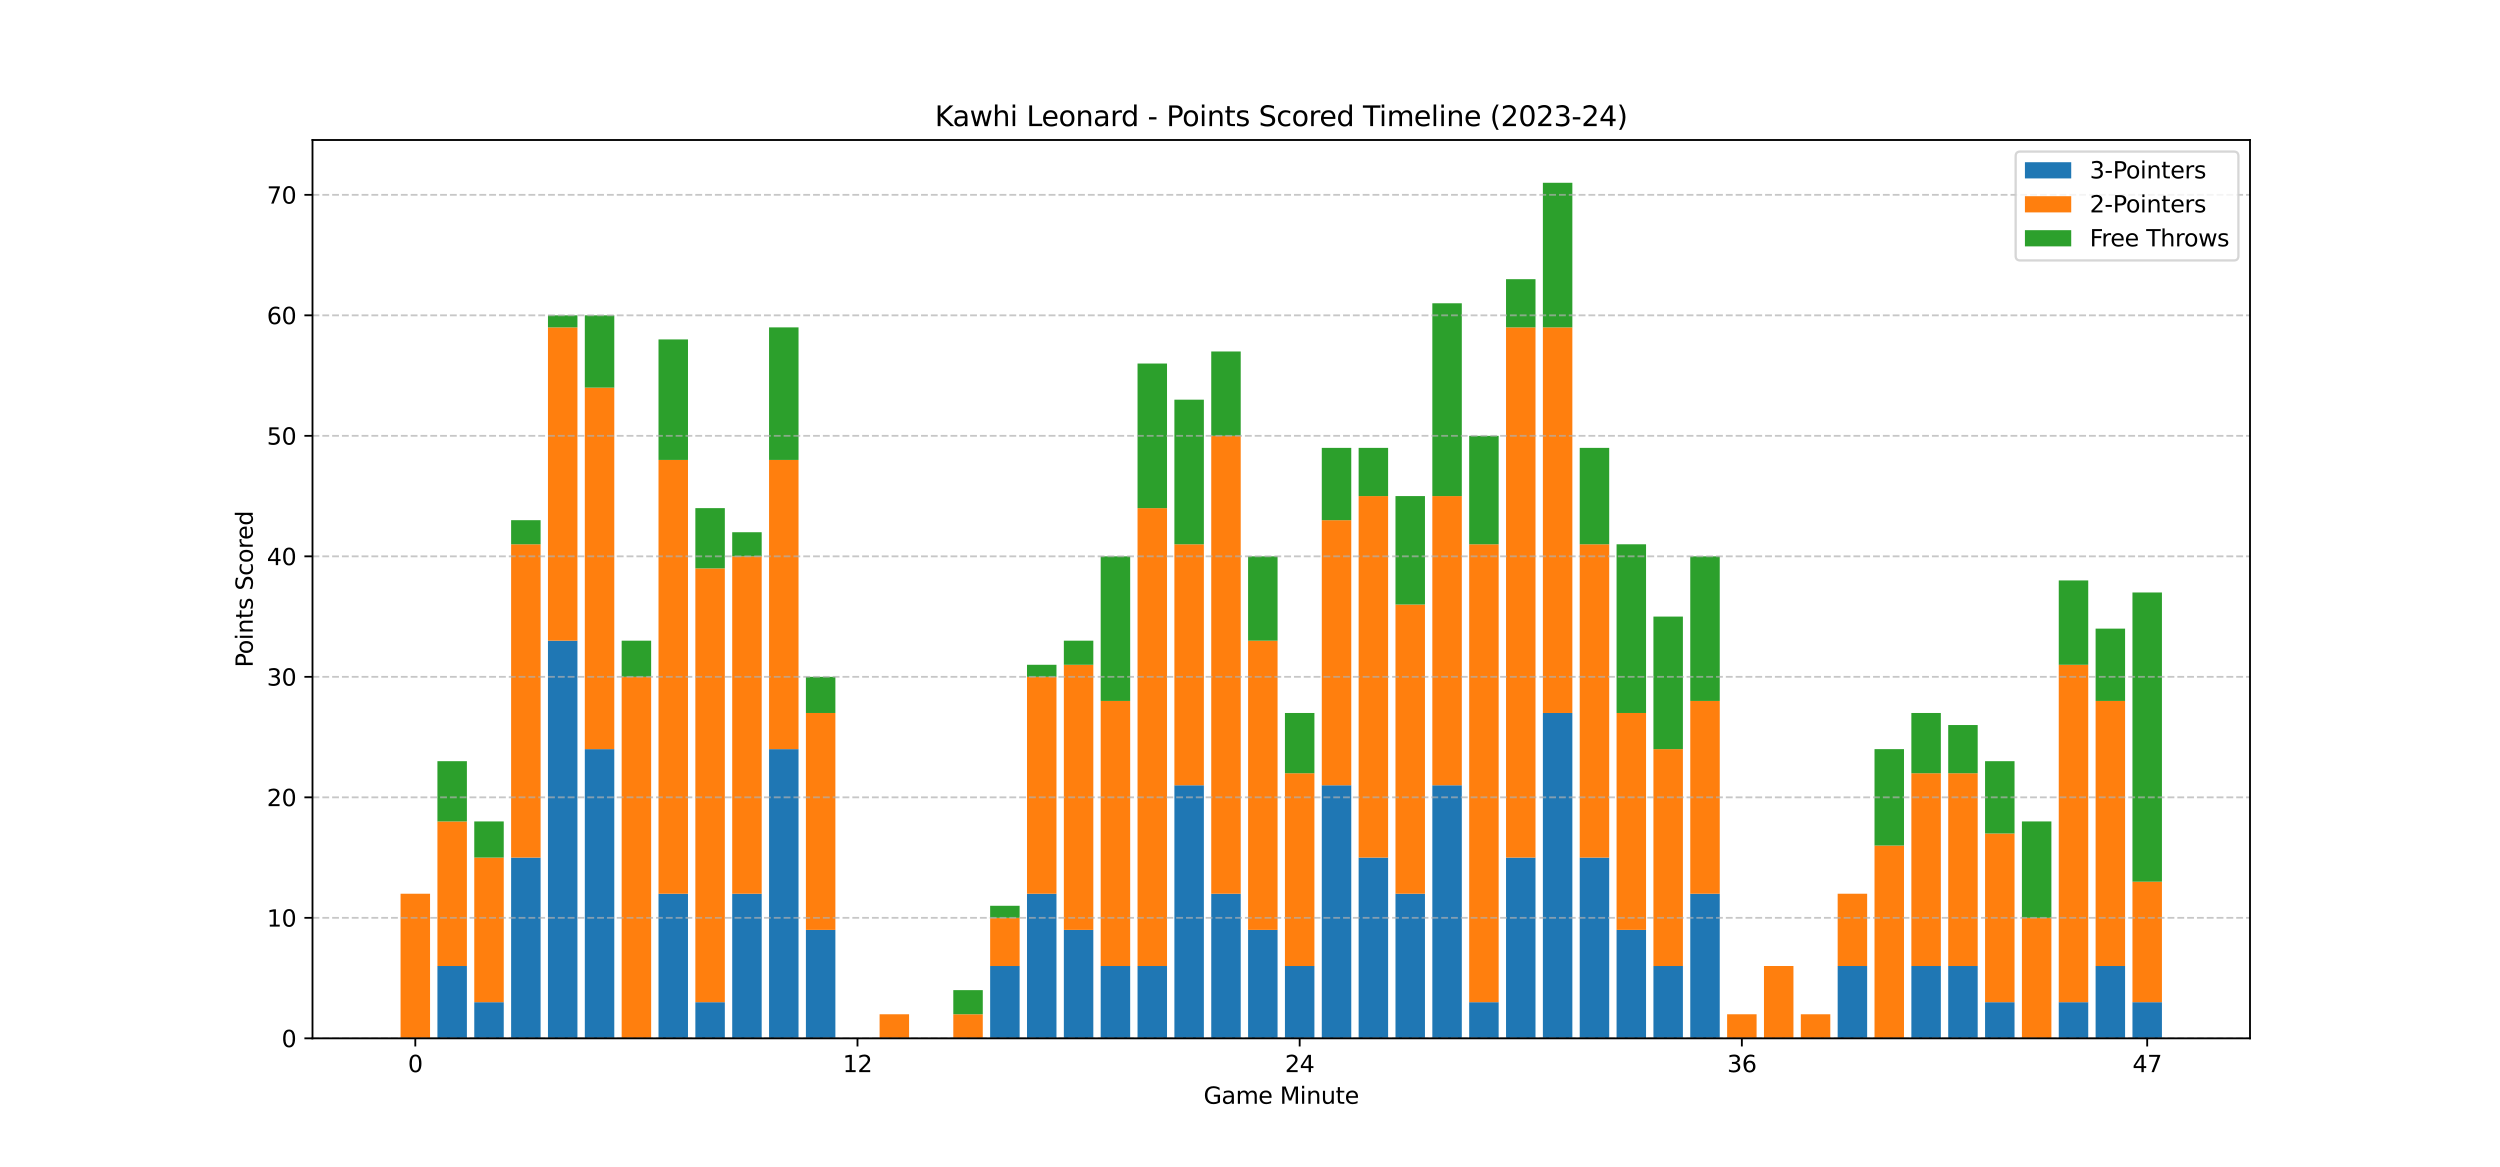 <?xml version="1.0" encoding="utf-8" standalone="no"?>
<!DOCTYPE svg PUBLIC "-//W3C//DTD SVG 1.1//EN"
  "http://www.w3.org/Graphics/SVG/1.1/DTD/svg11.dtd">
<svg xmlns:xlink="http://www.w3.org/1999/xlink" width="1080pt" height="504pt" viewBox="0 0 1080 504" xmlns="http://www.w3.org/2000/svg" version="1.1">
 <defs>
  <style type="text/css">*{stroke-linejoin: round; stroke-linecap: butt}</style>
 </defs>
 <g id="figure_1">
  <g id="patch_1">
   <path d="M 0 504 
L 1080 504 
L 1080 0 
L 0 0 
z
" style="fill: #ffffff"/>
  </g>
  <g id="axes_1">
   <g id="patch_2">
    <path d="M 135 448.56 
L 972 448.56 
L 972 60.48 
L 135 60.48 
z
" style="fill: #ffffff"/>
   </g>
   <g id="patch_3">
    <path d="M 173.045 448.56 
L 185.78 448.56 
L 185.78 448.56 
L 173.045 448.56 
z
" clip-path="url(#p3f7faa3148)" style="fill: #1f77b4"/>
   </g>
   <g id="patch_4">
    <path d="M 188.964 448.56 
L 201.699 448.56 
L 201.699 417.326 
L 188.964 417.326 
z
" clip-path="url(#p3f7faa3148)" style="fill: #1f77b4"/>
   </g>
   <g id="patch_5">
    <path d="M 204.883 448.56 
L 217.618 448.56 
L 217.618 432.943 
L 204.883 432.943 
z
" clip-path="url(#p3f7faa3148)" style="fill: #1f77b4"/>
   </g>
   <g id="patch_6">
    <path d="M 220.801 448.56 
L 233.536 448.56 
L 233.536 370.475 
L 220.801 370.475 
z
" clip-path="url(#p3f7faa3148)" style="fill: #1f77b4"/>
   </g>
   <g id="patch_7">
    <path d="M 236.72 448.56 
L 249.455 448.56 
L 249.455 276.774 
L 236.72 276.774 
z
" clip-path="url(#p3f7faa3148)" style="fill: #1f77b4"/>
   </g>
   <g id="patch_8">
    <path d="M 252.638 448.56 
L 265.373 448.56 
L 265.373 323.625 
L 252.638 323.625 
z
" clip-path="url(#p3f7faa3148)" style="fill: #1f77b4"/>
   </g>
   <g id="patch_9">
    <path d="M 268.557 448.56 
L 281.292 448.56 
L 281.292 448.56 
L 268.557 448.56 
z
" clip-path="url(#p3f7faa3148)" style="fill: #1f77b4"/>
   </g>
   <g id="patch_10">
    <path d="M 284.476 448.56 
L 297.211 448.56 
L 297.211 386.092 
L 284.476 386.092 
z
" clip-path="url(#p3f7faa3148)" style="fill: #1f77b4"/>
   </g>
   <g id="patch_11">
    <path d="M 300.394 448.56 
L 313.129 448.56 
L 313.129 432.943 
L 300.394 432.943 
z
" clip-path="url(#p3f7faa3148)" style="fill: #1f77b4"/>
   </g>
   <g id="patch_12">
    <path d="M 316.313 448.56 
L 329.048 448.56 
L 329.048 386.092 
L 316.313 386.092 
z
" clip-path="url(#p3f7faa3148)" style="fill: #1f77b4"/>
   </g>
   <g id="patch_13">
    <path d="M 332.231 448.56 
L 344.966 448.56 
L 344.966 323.625 
L 332.231 323.625 
z
" clip-path="url(#p3f7faa3148)" style="fill: #1f77b4"/>
   </g>
   <g id="patch_14">
    <path d="M 348.15 448.56 
L 360.885 448.56 
L 360.885 401.709 
L 348.15 401.709 
z
" clip-path="url(#p3f7faa3148)" style="fill: #1f77b4"/>
   </g>
   <g id="patch_15">
    <path d="M 364.069 448.56 
L 376.804 448.56 
L 376.804 448.56 
L 364.069 448.56 
z
" clip-path="url(#p3f7faa3148)" style="fill: #1f77b4"/>
   </g>
   <g id="patch_16">
    <path d="M 379.987 448.56 
L 392.722 448.56 
L 392.722 448.56 
L 379.987 448.56 
z
" clip-path="url(#p3f7faa3148)" style="fill: #1f77b4"/>
   </g>
   <g id="patch_17">
    <path d="M 395.906 448.56 
L 408.641 448.56 
L 408.641 448.56 
L 395.906 448.56 
z
" clip-path="url(#p3f7faa3148)" style="fill: #1f77b4"/>
   </g>
   <g id="patch_18">
    <path d="M 411.824 448.56 
L 424.559 448.56 
L 424.559 448.56 
L 411.824 448.56 
z
" clip-path="url(#p3f7faa3148)" style="fill: #1f77b4"/>
   </g>
   <g id="patch_19">
    <path d="M 427.743 448.56 
L 440.478 448.56 
L 440.478 417.326 
L 427.743 417.326 
z
" clip-path="url(#p3f7faa3148)" style="fill: #1f77b4"/>
   </g>
   <g id="patch_20">
    <path d="M 443.662 448.56 
L 456.397 448.56 
L 456.397 386.092 
L 443.662 386.092 
z
" clip-path="url(#p3f7faa3148)" style="fill: #1f77b4"/>
   </g>
   <g id="patch_21">
    <path d="M 459.58 448.56 
L 472.315 448.56 
L 472.315 401.709 
L 459.58 401.709 
z
" clip-path="url(#p3f7faa3148)" style="fill: #1f77b4"/>
   </g>
   <g id="patch_22">
    <path d="M 475.499 448.56 
L 488.234 448.56 
L 488.234 417.326 
L 475.499 417.326 
z
" clip-path="url(#p3f7faa3148)" style="fill: #1f77b4"/>
   </g>
   <g id="patch_23">
    <path d="M 491.417 448.56 
L 504.152 448.56 
L 504.152 417.326 
L 491.417 417.326 
z
" clip-path="url(#p3f7faa3148)" style="fill: #1f77b4"/>
   </g>
   <g id="patch_24">
    <path d="M 507.336 448.56 
L 520.071 448.56 
L 520.071 339.242 
L 507.336 339.242 
z
" clip-path="url(#p3f7faa3148)" style="fill: #1f77b4"/>
   </g>
   <g id="patch_25">
    <path d="M 523.255 448.56 
L 535.99 448.56 
L 535.99 386.092 
L 523.255 386.092 
z
" clip-path="url(#p3f7faa3148)" style="fill: #1f77b4"/>
   </g>
   <g id="patch_26">
    <path d="M 539.173 448.56 
L 551.908 448.56 
L 551.908 401.709 
L 539.173 401.709 
z
" clip-path="url(#p3f7faa3148)" style="fill: #1f77b4"/>
   </g>
   <g id="patch_27">
    <path d="M 555.092 448.56 
L 567.827 448.56 
L 567.827 417.326 
L 555.092 417.326 
z
" clip-path="url(#p3f7faa3148)" style="fill: #1f77b4"/>
   </g>
   <g id="patch_28">
    <path d="M 571.01 448.56 
L 583.745 448.56 
L 583.745 339.242 
L 571.01 339.242 
z
" clip-path="url(#p3f7faa3148)" style="fill: #1f77b4"/>
   </g>
   <g id="patch_29">
    <path d="M 586.929 448.56 
L 599.664 448.56 
L 599.664 370.475 
L 586.929 370.475 
z
" clip-path="url(#p3f7faa3148)" style="fill: #1f77b4"/>
   </g>
   <g id="patch_30">
    <path d="M 602.848 448.56 
L 615.583 448.56 
L 615.583 386.092 
L 602.848 386.092 
z
" clip-path="url(#p3f7faa3148)" style="fill: #1f77b4"/>
   </g>
   <g id="patch_31">
    <path d="M 618.766 448.56 
L 631.501 448.56 
L 631.501 339.242 
L 618.766 339.242 
z
" clip-path="url(#p3f7faa3148)" style="fill: #1f77b4"/>
   </g>
   <g id="patch_32">
    <path d="M 634.685 448.56 
L 647.42 448.56 
L 647.42 432.943 
L 634.685 432.943 
z
" clip-path="url(#p3f7faa3148)" style="fill: #1f77b4"/>
   </g>
   <g id="patch_33">
    <path d="M 650.603 448.56 
L 663.338 448.56 
L 663.338 370.475 
L 650.603 370.475 
z
" clip-path="url(#p3f7faa3148)" style="fill: #1f77b4"/>
   </g>
   <g id="patch_34">
    <path d="M 666.522 448.56 
L 679.257 448.56 
L 679.257 308.008 
L 666.522 308.008 
z
" clip-path="url(#p3f7faa3148)" style="fill: #1f77b4"/>
   </g>
   <g id="patch_35">
    <path d="M 682.441 448.56 
L 695.176 448.56 
L 695.176 370.475 
L 682.441 370.475 
z
" clip-path="url(#p3f7faa3148)" style="fill: #1f77b4"/>
   </g>
   <g id="patch_36">
    <path d="M 698.359 448.56 
L 711.094 448.56 
L 711.094 401.709 
L 698.359 401.709 
z
" clip-path="url(#p3f7faa3148)" style="fill: #1f77b4"/>
   </g>
   <g id="patch_37">
    <path d="M 714.278 448.56 
L 727.013 448.56 
L 727.013 417.326 
L 714.278 417.326 
z
" clip-path="url(#p3f7faa3148)" style="fill: #1f77b4"/>
   </g>
   <g id="patch_38">
    <path d="M 730.196 448.56 
L 742.931 448.56 
L 742.931 386.092 
L 730.196 386.092 
z
" clip-path="url(#p3f7faa3148)" style="fill: #1f77b4"/>
   </g>
   <g id="patch_39">
    <path d="M 746.115 448.56 
L 758.85 448.56 
L 758.85 448.56 
L 746.115 448.56 
z
" clip-path="url(#p3f7faa3148)" style="fill: #1f77b4"/>
   </g>
   <g id="patch_40">
    <path d="M 762.034 448.56 
L 774.769 448.56 
L 774.769 448.56 
L 762.034 448.56 
z
" clip-path="url(#p3f7faa3148)" style="fill: #1f77b4"/>
   </g>
   <g id="patch_41">
    <path d="M 777.952 448.56 
L 790.687 448.56 
L 790.687 448.56 
L 777.952 448.56 
z
" clip-path="url(#p3f7faa3148)" style="fill: #1f77b4"/>
   </g>
   <g id="patch_42">
    <path d="M 793.871 448.56 
L 806.606 448.56 
L 806.606 417.326 
L 793.871 417.326 
z
" clip-path="url(#p3f7faa3148)" style="fill: #1f77b4"/>
   </g>
   <g id="patch_43">
    <path d="M 809.789 448.56 
L 822.524 448.56 
L 822.524 448.56 
L 809.789 448.56 
z
" clip-path="url(#p3f7faa3148)" style="fill: #1f77b4"/>
   </g>
   <g id="patch_44">
    <path d="M 825.708 448.56 
L 838.443 448.56 
L 838.443 417.326 
L 825.708 417.326 
z
" clip-path="url(#p3f7faa3148)" style="fill: #1f77b4"/>
   </g>
   <g id="patch_45">
    <path d="M 841.627 448.56 
L 854.362 448.56 
L 854.362 417.326 
L 841.627 417.326 
z
" clip-path="url(#p3f7faa3148)" style="fill: #1f77b4"/>
   </g>
   <g id="patch_46">
    <path d="M 857.545 448.56 
L 870.28 448.56 
L 870.28 432.943 
L 857.545 432.943 
z
" clip-path="url(#p3f7faa3148)" style="fill: #1f77b4"/>
   </g>
   <g id="patch_47">
    <path d="M 873.464 448.56 
L 886.199 448.56 
L 886.199 448.56 
L 873.464 448.56 
z
" clip-path="url(#p3f7faa3148)" style="fill: #1f77b4"/>
   </g>
   <g id="patch_48">
    <path d="M 889.382 448.56 
L 902.117 448.56 
L 902.117 432.943 
L 889.382 432.943 
z
" clip-path="url(#p3f7faa3148)" style="fill: #1f77b4"/>
   </g>
   <g id="patch_49">
    <path d="M 905.301 448.56 
L 918.036 448.56 
L 918.036 417.326 
L 905.301 417.326 
z
" clip-path="url(#p3f7faa3148)" style="fill: #1f77b4"/>
   </g>
   <g id="patch_50">
    <path d="M 921.22 448.56 
L 933.955 448.56 
L 933.955 432.943 
L 921.22 432.943 
z
" clip-path="url(#p3f7faa3148)" style="fill: #1f77b4"/>
   </g>
   <g id="patch_51">
    <path d="M 173.045 448.56 
L 185.78 448.56 
L 185.78 386.092 
L 173.045 386.092 
z
" clip-path="url(#p3f7faa3148)" style="fill: #ff7f0e"/>
   </g>
   <g id="patch_52">
    <path d="M 188.964 417.326 
L 201.699 417.326 
L 201.699 354.859 
L 188.964 354.859 
z
" clip-path="url(#p3f7faa3148)" style="fill: #ff7f0e"/>
   </g>
   <g id="patch_53">
    <path d="M 204.883 432.943 
L 217.618 432.943 
L 217.618 370.475 
L 204.883 370.475 
z
" clip-path="url(#p3f7faa3148)" style="fill: #ff7f0e"/>
   </g>
   <g id="patch_54">
    <path d="M 220.801 370.475 
L 233.536 370.475 
L 233.536 235.129 
L 220.801 235.129 
z
" clip-path="url(#p3f7faa3148)" style="fill: #ff7f0e"/>
   </g>
   <g id="patch_55">
    <path d="M 236.72 276.774 
L 249.455 276.774 
L 249.455 141.428 
L 236.72 141.428 
z
" clip-path="url(#p3f7faa3148)" style="fill: #ff7f0e"/>
   </g>
   <g id="patch_56">
    <path d="M 252.638 323.625 
L 265.373 323.625 
L 265.373 167.456 
L 252.638 167.456 
z
" clip-path="url(#p3f7faa3148)" style="fill: #ff7f0e"/>
   </g>
   <g id="patch_57">
    <path d="M 268.557 448.56 
L 281.292 448.56 
L 281.292 292.391 
L 268.557 292.391 
z
" clip-path="url(#p3f7faa3148)" style="fill: #ff7f0e"/>
   </g>
   <g id="patch_58">
    <path d="M 284.476 386.092 
L 297.211 386.092 
L 297.211 198.69 
L 284.476 198.69 
z
" clip-path="url(#p3f7faa3148)" style="fill: #ff7f0e"/>
   </g>
   <g id="patch_59">
    <path d="M 300.394 432.943 
L 313.129 432.943 
L 313.129 245.54 
L 300.394 245.54 
z
" clip-path="url(#p3f7faa3148)" style="fill: #ff7f0e"/>
   </g>
   <g id="patch_60">
    <path d="M 316.313 386.092 
L 329.048 386.092 
L 329.048 240.335 
L 316.313 240.335 
z
" clip-path="url(#p3f7faa3148)" style="fill: #ff7f0e"/>
   </g>
   <g id="patch_61">
    <path d="M 332.231 323.625 
L 344.966 323.625 
L 344.966 198.69 
L 332.231 198.69 
z
" clip-path="url(#p3f7faa3148)" style="fill: #ff7f0e"/>
   </g>
   <g id="patch_62">
    <path d="M 348.15 401.709 
L 360.885 401.709 
L 360.885 308.008 
L 348.15 308.008 
z
" clip-path="url(#p3f7faa3148)" style="fill: #ff7f0e"/>
   </g>
   <g id="patch_63">
    <path d="M 364.069 448.56 
L 376.804 448.56 
L 376.804 448.56 
L 364.069 448.56 
z
" clip-path="url(#p3f7faa3148)" style="fill: #ff7f0e"/>
   </g>
   <g id="patch_64">
    <path d="M 379.987 448.56 
L 392.722 448.56 
L 392.722 438.149 
L 379.987 438.149 
z
" clip-path="url(#p3f7faa3148)" style="fill: #ff7f0e"/>
   </g>
   <g id="patch_65">
    <path d="M 395.906 448.56 
L 408.641 448.56 
L 408.641 448.56 
L 395.906 448.56 
z
" clip-path="url(#p3f7faa3148)" style="fill: #ff7f0e"/>
   </g>
   <g id="patch_66">
    <path d="M 411.824 448.56 
L 424.559 448.56 
L 424.559 438.149 
L 411.824 438.149 
z
" clip-path="url(#p3f7faa3148)" style="fill: #ff7f0e"/>
   </g>
   <g id="patch_67">
    <path d="M 427.743 417.326 
L 440.478 417.326 
L 440.478 396.504 
L 427.743 396.504 
z
" clip-path="url(#p3f7faa3148)" style="fill: #ff7f0e"/>
   </g>
   <g id="patch_68">
    <path d="M 443.662 386.092 
L 456.397 386.092 
L 456.397 292.391 
L 443.662 292.391 
z
" clip-path="url(#p3f7faa3148)" style="fill: #ff7f0e"/>
   </g>
   <g id="patch_69">
    <path d="M 459.58 401.709 
L 472.315 401.709 
L 472.315 287.185 
L 459.58 287.185 
z
" clip-path="url(#p3f7faa3148)" style="fill: #ff7f0e"/>
   </g>
   <g id="patch_70">
    <path d="M 475.499 417.326 
L 488.234 417.326 
L 488.234 302.802 
L 475.499 302.802 
z
" clip-path="url(#p3f7faa3148)" style="fill: #ff7f0e"/>
   </g>
   <g id="patch_71">
    <path d="M 491.417 417.326 
L 504.152 417.326 
L 504.152 219.512 
L 491.417 219.512 
z
" clip-path="url(#p3f7faa3148)" style="fill: #ff7f0e"/>
   </g>
   <g id="patch_72">
    <path d="M 507.336 339.242 
L 520.071 339.242 
L 520.071 235.129 
L 507.336 235.129 
z
" clip-path="url(#p3f7faa3148)" style="fill: #ff7f0e"/>
   </g>
   <g id="patch_73">
    <path d="M 523.255 386.092 
L 535.99 386.092 
L 535.99 188.278 
L 523.255 188.278 
z
" clip-path="url(#p3f7faa3148)" style="fill: #ff7f0e"/>
   </g>
   <g id="patch_74">
    <path d="M 539.173 401.709 
L 551.908 401.709 
L 551.908 276.774 
L 539.173 276.774 
z
" clip-path="url(#p3f7faa3148)" style="fill: #ff7f0e"/>
   </g>
   <g id="patch_75">
    <path d="M 555.092 417.326 
L 567.827 417.326 
L 567.827 334.036 
L 555.092 334.036 
z
" clip-path="url(#p3f7faa3148)" style="fill: #ff7f0e"/>
   </g>
   <g id="patch_76">
    <path d="M 571.01 339.242 
L 583.745 339.242 
L 583.745 224.718 
L 571.01 224.718 
z
" clip-path="url(#p3f7faa3148)" style="fill: #ff7f0e"/>
   </g>
   <g id="patch_77">
    <path d="M 586.929 370.475 
L 599.664 370.475 
L 599.664 214.306 
L 586.929 214.306 
z
" clip-path="url(#p3f7faa3148)" style="fill: #ff7f0e"/>
   </g>
   <g id="patch_78">
    <path d="M 602.848 386.092 
L 615.583 386.092 
L 615.583 261.157 
L 602.848 261.157 
z
" clip-path="url(#p3f7faa3148)" style="fill: #ff7f0e"/>
   </g>
   <g id="patch_79">
    <path d="M 618.766 339.242 
L 631.501 339.242 
L 631.501 214.306 
L 618.766 214.306 
z
" clip-path="url(#p3f7faa3148)" style="fill: #ff7f0e"/>
   </g>
   <g id="patch_80">
    <path d="M 634.685 432.943 
L 647.42 432.943 
L 647.42 235.129 
L 634.685 235.129 
z
" clip-path="url(#p3f7faa3148)" style="fill: #ff7f0e"/>
   </g>
   <g id="patch_81">
    <path d="M 650.603 370.475 
L 663.338 370.475 
L 663.338 141.428 
L 650.603 141.428 
z
" clip-path="url(#p3f7faa3148)" style="fill: #ff7f0e"/>
   </g>
   <g id="patch_82">
    <path d="M 666.522 308.008 
L 679.257 308.008 
L 679.257 141.428 
L 666.522 141.428 
z
" clip-path="url(#p3f7faa3148)" style="fill: #ff7f0e"/>
   </g>
   <g id="patch_83">
    <path d="M 682.441 370.475 
L 695.176 370.475 
L 695.176 235.129 
L 682.441 235.129 
z
" clip-path="url(#p3f7faa3148)" style="fill: #ff7f0e"/>
   </g>
   <g id="patch_84">
    <path d="M 698.359 401.709 
L 711.094 401.709 
L 711.094 308.008 
L 698.359 308.008 
z
" clip-path="url(#p3f7faa3148)" style="fill: #ff7f0e"/>
   </g>
   <g id="patch_85">
    <path d="M 714.278 417.326 
L 727.013 417.326 
L 727.013 323.625 
L 714.278 323.625 
z
" clip-path="url(#p3f7faa3148)" style="fill: #ff7f0e"/>
   </g>
   <g id="patch_86">
    <path d="M 730.196 386.092 
L 742.931 386.092 
L 742.931 302.802 
L 730.196 302.802 
z
" clip-path="url(#p3f7faa3148)" style="fill: #ff7f0e"/>
   </g>
   <g id="patch_87">
    <path d="M 746.115 448.56 
L 758.85 448.56 
L 758.85 438.149 
L 746.115 438.149 
z
" clip-path="url(#p3f7faa3148)" style="fill: #ff7f0e"/>
   </g>
   <g id="patch_88">
    <path d="M 762.034 448.56 
L 774.769 448.56 
L 774.769 417.326 
L 762.034 417.326 
z
" clip-path="url(#p3f7faa3148)" style="fill: #ff7f0e"/>
   </g>
   <g id="patch_89">
    <path d="M 777.952 448.56 
L 790.687 448.56 
L 790.687 438.149 
L 777.952 438.149 
z
" clip-path="url(#p3f7faa3148)" style="fill: #ff7f0e"/>
   </g>
   <g id="patch_90">
    <path d="M 793.871 417.326 
L 806.606 417.326 
L 806.606 386.092 
L 793.871 386.092 
z
" clip-path="url(#p3f7faa3148)" style="fill: #ff7f0e"/>
   </g>
   <g id="patch_91">
    <path d="M 809.789 448.56 
L 822.524 448.56 
L 822.524 365.27 
L 809.789 365.27 
z
" clip-path="url(#p3f7faa3148)" style="fill: #ff7f0e"/>
   </g>
   <g id="patch_92">
    <path d="M 825.708 417.326 
L 838.443 417.326 
L 838.443 334.036 
L 825.708 334.036 
z
" clip-path="url(#p3f7faa3148)" style="fill: #ff7f0e"/>
   </g>
   <g id="patch_93">
    <path d="M 841.627 417.326 
L 854.362 417.326 
L 854.362 334.036 
L 841.627 334.036 
z
" clip-path="url(#p3f7faa3148)" style="fill: #ff7f0e"/>
   </g>
   <g id="patch_94">
    <path d="M 857.545 432.943 
L 870.28 432.943 
L 870.28 360.064 
L 857.545 360.064 
z
" clip-path="url(#p3f7faa3148)" style="fill: #ff7f0e"/>
   </g>
   <g id="patch_95">
    <path d="M 873.464 448.56 
L 886.199 448.56 
L 886.199 396.504 
L 873.464 396.504 
z
" clip-path="url(#p3f7faa3148)" style="fill: #ff7f0e"/>
   </g>
   <g id="patch_96">
    <path d="M 889.382 432.943 
L 902.117 432.943 
L 902.117 287.185 
L 889.382 287.185 
z
" clip-path="url(#p3f7faa3148)" style="fill: #ff7f0e"/>
   </g>
   <g id="patch_97">
    <path d="M 905.301 417.326 
L 918.036 417.326 
L 918.036 302.802 
L 905.301 302.802 
z
" clip-path="url(#p3f7faa3148)" style="fill: #ff7f0e"/>
   </g>
   <g id="patch_98">
    <path d="M 921.22 432.943 
L 933.955 432.943 
L 933.955 380.887 
L 921.22 380.887 
z
" clip-path="url(#p3f7faa3148)" style="fill: #ff7f0e"/>
   </g>
   <g id="patch_99">
    <path d="M 173.045 386.092 
L 185.78 386.092 
L 185.78 386.092 
L 173.045 386.092 
z
" clip-path="url(#p3f7faa3148)" style="fill: #2ca02c"/>
   </g>
   <g id="patch_100">
    <path d="M 188.964 354.859 
L 201.699 354.859 
L 201.699 328.83 
L 188.964 328.83 
z
" clip-path="url(#p3f7faa3148)" style="fill: #2ca02c"/>
   </g>
   <g id="patch_101">
    <path d="M 204.883 370.475 
L 217.618 370.475 
L 217.618 354.859 
L 204.883 354.859 
z
" clip-path="url(#p3f7faa3148)" style="fill: #2ca02c"/>
   </g>
   <g id="patch_102">
    <path d="M 220.801 235.129 
L 233.536 235.129 
L 233.536 224.718 
L 220.801 224.718 
z
" clip-path="url(#p3f7faa3148)" style="fill: #2ca02c"/>
   </g>
   <g id="patch_103">
    <path d="M 236.72 141.428 
L 249.455 141.428 
L 249.455 136.222 
L 236.72 136.222 
z
" clip-path="url(#p3f7faa3148)" style="fill: #2ca02c"/>
   </g>
   <g id="patch_104">
    <path d="M 252.638 167.456 
L 265.373 167.456 
L 265.373 136.222 
L 252.638 136.222 
z
" clip-path="url(#p3f7faa3148)" style="fill: #2ca02c"/>
   </g>
   <g id="patch_105">
    <path d="M 268.557 292.391 
L 281.292 292.391 
L 281.292 276.774 
L 268.557 276.774 
z
" clip-path="url(#p3f7faa3148)" style="fill: #2ca02c"/>
   </g>
   <g id="patch_106">
    <path d="M 284.476 198.69 
L 297.211 198.69 
L 297.211 146.633 
L 284.476 146.633 
z
" clip-path="url(#p3f7faa3148)" style="fill: #2ca02c"/>
   </g>
   <g id="patch_107">
    <path d="M 300.394 245.54 
L 313.129 245.54 
L 313.129 219.512 
L 300.394 219.512 
z
" clip-path="url(#p3f7faa3148)" style="fill: #2ca02c"/>
   </g>
   <g id="patch_108">
    <path d="M 316.313 240.335 
L 329.048 240.335 
L 329.048 229.923 
L 316.313 229.923 
z
" clip-path="url(#p3f7faa3148)" style="fill: #2ca02c"/>
   </g>
   <g id="patch_109">
    <path d="M 332.231 198.69 
L 344.966 198.69 
L 344.966 141.428 
L 332.231 141.428 
z
" clip-path="url(#p3f7faa3148)" style="fill: #2ca02c"/>
   </g>
   <g id="patch_110">
    <path d="M 348.15 308.008 
L 360.885 308.008 
L 360.885 292.391 
L 348.15 292.391 
z
" clip-path="url(#p3f7faa3148)" style="fill: #2ca02c"/>
   </g>
   <g id="patch_111">
    <path d="M 364.069 448.56 
L 376.804 448.56 
L 376.804 448.56 
L 364.069 448.56 
z
" clip-path="url(#p3f7faa3148)" style="fill: #2ca02c"/>
   </g>
   <g id="patch_112">
    <path d="M 379.987 438.149 
L 392.722 438.149 
L 392.722 438.149 
L 379.987 438.149 
z
" clip-path="url(#p3f7faa3148)" style="fill: #2ca02c"/>
   </g>
   <g id="patch_113">
    <path d="M 395.906 448.56 
L 408.641 448.56 
L 408.641 448.56 
L 395.906 448.56 
z
" clip-path="url(#p3f7faa3148)" style="fill: #2ca02c"/>
   </g>
   <g id="patch_114">
    <path d="M 411.824 438.149 
L 424.559 438.149 
L 424.559 427.737 
L 411.824 427.737 
z
" clip-path="url(#p3f7faa3148)" style="fill: #2ca02c"/>
   </g>
   <g id="patch_115">
    <path d="M 427.743 396.504 
L 440.478 396.504 
L 440.478 391.298 
L 427.743 391.298 
z
" clip-path="url(#p3f7faa3148)" style="fill: #2ca02c"/>
   </g>
   <g id="patch_116">
    <path d="M 443.662 292.391 
L 456.397 292.391 
L 456.397 287.185 
L 443.662 287.185 
z
" clip-path="url(#p3f7faa3148)" style="fill: #2ca02c"/>
   </g>
   <g id="patch_117">
    <path d="M 459.58 287.185 
L 472.315 287.185 
L 472.315 276.774 
L 459.58 276.774 
z
" clip-path="url(#p3f7faa3148)" style="fill: #2ca02c"/>
   </g>
   <g id="patch_118">
    <path d="M 475.499 302.802 
L 488.234 302.802 
L 488.234 240.335 
L 475.499 240.335 
z
" clip-path="url(#p3f7faa3148)" style="fill: #2ca02c"/>
   </g>
   <g id="patch_119">
    <path d="M 491.417 219.512 
L 504.152 219.512 
L 504.152 157.045 
L 491.417 157.045 
z
" clip-path="url(#p3f7faa3148)" style="fill: #2ca02c"/>
   </g>
   <g id="patch_120">
    <path d="M 507.336 235.129 
L 520.071 235.129 
L 520.071 172.661 
L 507.336 172.661 
z
" clip-path="url(#p3f7faa3148)" style="fill: #2ca02c"/>
   </g>
   <g id="patch_121">
    <path d="M 523.255 188.278 
L 535.99 188.278 
L 535.99 151.839 
L 523.255 151.839 
z
" clip-path="url(#p3f7faa3148)" style="fill: #2ca02c"/>
   </g>
   <g id="patch_122">
    <path d="M 539.173 276.774 
L 551.908 276.774 
L 551.908 240.335 
L 539.173 240.335 
z
" clip-path="url(#p3f7faa3148)" style="fill: #2ca02c"/>
   </g>
   <g id="patch_123">
    <path d="M 555.092 334.036 
L 567.827 334.036 
L 567.827 308.008 
L 555.092 308.008 
z
" clip-path="url(#p3f7faa3148)" style="fill: #2ca02c"/>
   </g>
   <g id="patch_124">
    <path d="M 571.01 224.718 
L 583.745 224.718 
L 583.745 193.484 
L 571.01 193.484 
z
" clip-path="url(#p3f7faa3148)" style="fill: #2ca02c"/>
   </g>
   <g id="patch_125">
    <path d="M 586.929 214.306 
L 599.664 214.306 
L 599.664 193.484 
L 586.929 193.484 
z
" clip-path="url(#p3f7faa3148)" style="fill: #2ca02c"/>
   </g>
   <g id="patch_126">
    <path d="M 602.848 261.157 
L 615.583 261.157 
L 615.583 214.306 
L 602.848 214.306 
z
" clip-path="url(#p3f7faa3148)" style="fill: #2ca02c"/>
   </g>
   <g id="patch_127">
    <path d="M 618.766 214.306 
L 631.501 214.306 
L 631.501 131.016 
L 618.766 131.016 
z
" clip-path="url(#p3f7faa3148)" style="fill: #2ca02c"/>
   </g>
   <g id="patch_128">
    <path d="M 634.685 235.129 
L 647.42 235.129 
L 647.42 188.278 
L 634.685 188.278 
z
" clip-path="url(#p3f7faa3148)" style="fill: #2ca02c"/>
   </g>
   <g id="patch_129">
    <path d="M 650.603 141.428 
L 663.338 141.428 
L 663.338 120.605 
L 650.603 120.605 
z
" clip-path="url(#p3f7faa3148)" style="fill: #2ca02c"/>
   </g>
   <g id="patch_130">
    <path d="M 666.522 141.428 
L 679.257 141.428 
L 679.257 78.96 
L 666.522 78.96 
z
" clip-path="url(#p3f7faa3148)" style="fill: #2ca02c"/>
   </g>
   <g id="patch_131">
    <path d="M 682.441 235.129 
L 695.176 235.129 
L 695.176 193.484 
L 682.441 193.484 
z
" clip-path="url(#p3f7faa3148)" style="fill: #2ca02c"/>
   </g>
   <g id="patch_132">
    <path d="M 698.359 308.008 
L 711.094 308.008 
L 711.094 235.129 
L 698.359 235.129 
z
" clip-path="url(#p3f7faa3148)" style="fill: #2ca02c"/>
   </g>
   <g id="patch_133">
    <path d="M 714.278 323.625 
L 727.013 323.625 
L 727.013 266.363 
L 714.278 266.363 
z
" clip-path="url(#p3f7faa3148)" style="fill: #2ca02c"/>
   </g>
   <g id="patch_134">
    <path d="M 730.196 302.802 
L 742.931 302.802 
L 742.931 240.335 
L 730.196 240.335 
z
" clip-path="url(#p3f7faa3148)" style="fill: #2ca02c"/>
   </g>
   <g id="patch_135">
    <path d="M 746.115 438.149 
L 758.85 438.149 
L 758.85 438.149 
L 746.115 438.149 
z
" clip-path="url(#p3f7faa3148)" style="fill: #2ca02c"/>
   </g>
   <g id="patch_136">
    <path d="M 762.034 417.326 
L 774.769 417.326 
L 774.769 417.326 
L 762.034 417.326 
z
" clip-path="url(#p3f7faa3148)" style="fill: #2ca02c"/>
   </g>
   <g id="patch_137">
    <path d="M 777.952 438.149 
L 790.687 438.149 
L 790.687 438.149 
L 777.952 438.149 
z
" clip-path="url(#p3f7faa3148)" style="fill: #2ca02c"/>
   </g>
   <g id="patch_138">
    <path d="M 793.871 386.092 
L 806.606 386.092 
L 806.606 386.092 
L 793.871 386.092 
z
" clip-path="url(#p3f7faa3148)" style="fill: #2ca02c"/>
   </g>
   <g id="patch_139">
    <path d="M 809.789 365.27 
L 822.524 365.27 
L 822.524 323.625 
L 809.789 323.625 
z
" clip-path="url(#p3f7faa3148)" style="fill: #2ca02c"/>
   </g>
   <g id="patch_140">
    <path d="M 825.708 334.036 
L 838.443 334.036 
L 838.443 308.008 
L 825.708 308.008 
z
" clip-path="url(#p3f7faa3148)" style="fill: #2ca02c"/>
   </g>
   <g id="patch_141">
    <path d="M 841.627 334.036 
L 854.362 334.036 
L 854.362 313.214 
L 841.627 313.214 
z
" clip-path="url(#p3f7faa3148)" style="fill: #2ca02c"/>
   </g>
   <g id="patch_142">
    <path d="M 857.545 360.064 
L 870.28 360.064 
L 870.28 328.83 
L 857.545 328.83 
z
" clip-path="url(#p3f7faa3148)" style="fill: #2ca02c"/>
   </g>
   <g id="patch_143">
    <path d="M 873.464 396.504 
L 886.199 396.504 
L 886.199 354.859 
L 873.464 354.859 
z
" clip-path="url(#p3f7faa3148)" style="fill: #2ca02c"/>
   </g>
   <g id="patch_144">
    <path d="M 889.382 287.185 
L 902.117 287.185 
L 902.117 250.746 
L 889.382 250.746 
z
" clip-path="url(#p3f7faa3148)" style="fill: #2ca02c"/>
   </g>
   <g id="patch_145">
    <path d="M 905.301 302.802 
L 918.036 302.802 
L 918.036 271.568 
L 905.301 271.568 
z
" clip-path="url(#p3f7faa3148)" style="fill: #2ca02c"/>
   </g>
   <g id="patch_146">
    <path d="M 921.22 380.887 
L 933.955 380.887 
L 933.955 255.952 
L 921.22 255.952 
z
" clip-path="url(#p3f7faa3148)" style="fill: #2ca02c"/>
   </g>
   <g id="matplotlib.axis_1">
    <g id="xtick_1">
     <g id="line2d_1">
      <defs>
       <path id="mcb6ec60f45" d="M 0 0 
L 0 3.5 
" style="stroke: #000000; stroke-width: 0.8"/>
      </defs>
      <g>
       <use xlink:href="#mcb6ec60f45" x="179.413" y="448.56" style="stroke: #000000; stroke-width: 0.8"/>
      </g>
     </g>
     <g id="text_1">
      <!-- 0 -->
      <g transform="translate(176.232 463.158) scale(0.1 -0.1)">
       <defs>
        <path id="DejaVuSans-30" d="M 2034 4250 
Q 1547 4250 1301 3770 
Q 1056 3291 1056 2328 
Q 1056 1369 1301 889 
Q 1547 409 2034 409 
Q 2525 409 2770 889 
Q 3016 1369 3016 2328 
Q 3016 3291 2770 3770 
Q 2525 4250 2034 4250 
z
M 2034 4750 
Q 2819 4750 3233 4129 
Q 3647 3509 3647 2328 
Q 3647 1150 3233 529 
Q 2819 -91 2034 -91 
Q 1250 -91 836 529 
Q 422 1150 422 2328 
Q 422 3509 836 4129 
Q 1250 4750 2034 4750 
z
" transform="scale(0.016)"/>
       </defs>
       <use xlink:href="#DejaVuSans-30"/>
      </g>
     </g>
    </g>
    <g id="xtick_2">
     <g id="line2d_2">
      <g>
       <use xlink:href="#mcb6ec60f45" x="370.436" y="448.56" style="stroke: #000000; stroke-width: 0.8"/>
      </g>
     </g>
     <g id="text_2">
      <!-- 12 -->
      <g transform="translate(364.074 463.158) scale(0.1 -0.1)">
       <defs>
        <path id="DejaVuSans-31" d="M 794 531 
L 1825 531 
L 1825 4091 
L 703 3866 
L 703 4441 
L 1819 4666 
L 2450 4666 
L 2450 531 
L 3481 531 
L 3481 0 
L 794 0 
L 794 531 
z
" transform="scale(0.016)"/>
        <path id="DejaVuSans-32" d="M 1228 531 
L 3431 531 
L 3431 0 
L 469 0 
L 469 531 
Q 828 903 1448 1529 
Q 2069 2156 2228 2338 
Q 2531 2678 2651 2914 
Q 2772 3150 2772 3378 
Q 2772 3750 2511 3984 
Q 2250 4219 1831 4219 
Q 1534 4219 1204 4116 
Q 875 4013 500 3803 
L 500 4441 
Q 881 4594 1212 4672 
Q 1544 4750 1819 4750 
Q 2544 4750 2975 4387 
Q 3406 4025 3406 3419 
Q 3406 3131 3298 2873 
Q 3191 2616 2906 2266 
Q 2828 2175 2409 1742 
Q 1991 1309 1228 531 
z
" transform="scale(0.016)"/>
       </defs>
       <use xlink:href="#DejaVuSans-31"/>
       <use xlink:href="#DejaVuSans-32" transform="translate(63.623 0)"/>
      </g>
     </g>
    </g>
    <g id="xtick_3">
     <g id="line2d_3">
      <g>
       <use xlink:href="#mcb6ec60f45" x="561.459" y="448.56" style="stroke: #000000; stroke-width: 0.8"/>
      </g>
     </g>
     <g id="text_3">
      <!-- 24 -->
      <g transform="translate(555.097 463.158) scale(0.1 -0.1)">
       <defs>
        <path id="DejaVuSans-34" d="M 2419 4116 
L 825 1625 
L 2419 1625 
L 2419 4116 
z
M 2253 4666 
L 3047 4666 
L 3047 1625 
L 3713 1625 
L 3713 1100 
L 3047 1100 
L 3047 0 
L 2419 0 
L 2419 1100 
L 313 1100 
L 313 1709 
L 2253 4666 
z
" transform="scale(0.016)"/>
       </defs>
       <use xlink:href="#DejaVuSans-32"/>
       <use xlink:href="#DejaVuSans-34" transform="translate(63.623 0)"/>
      </g>
     </g>
    </g>
    <g id="xtick_4">
     <g id="line2d_4">
      <g>
       <use xlink:href="#mcb6ec60f45" x="752.483" y="448.56" style="stroke: #000000; stroke-width: 0.8"/>
      </g>
     </g>
     <g id="text_4">
      <!-- 36 -->
      <g transform="translate(746.12 463.158) scale(0.1 -0.1)">
       <defs>
        <path id="DejaVuSans-33" d="M 2597 2516 
Q 3050 2419 3304 2112 
Q 3559 1806 3559 1356 
Q 3559 666 3084 287 
Q 2609 -91 1734 -91 
Q 1441 -91 1130 -33 
Q 819 25 488 141 
L 488 750 
Q 750 597 1062 519 
Q 1375 441 1716 441 
Q 2309 441 2620 675 
Q 2931 909 2931 1356 
Q 2931 1769 2642 2001 
Q 2353 2234 1838 2234 
L 1294 2234 
L 1294 2753 
L 1863 2753 
Q 2328 2753 2575 2939 
Q 2822 3125 2822 3475 
Q 2822 3834 2567 4026 
Q 2313 4219 1838 4219 
Q 1578 4219 1281 4162 
Q 984 4106 628 3988 
L 628 4550 
Q 988 4650 1302 4700 
Q 1616 4750 1894 4750 
Q 2613 4750 3031 4423 
Q 3450 4097 3450 3541 
Q 3450 3153 3228 2886 
Q 3006 2619 2597 2516 
z
" transform="scale(0.016)"/>
        <path id="DejaVuSans-36" d="M 2113 2584 
Q 1688 2584 1439 2293 
Q 1191 2003 1191 1497 
Q 1191 994 1439 701 
Q 1688 409 2113 409 
Q 2538 409 2786 701 
Q 3034 994 3034 1497 
Q 3034 2003 2786 2293 
Q 2538 2584 2113 2584 
z
M 3366 4563 
L 3366 3988 
Q 3128 4100 2886 4159 
Q 2644 4219 2406 4219 
Q 1781 4219 1451 3797 
Q 1122 3375 1075 2522 
Q 1259 2794 1537 2939 
Q 1816 3084 2150 3084 
Q 2853 3084 3261 2657 
Q 3669 2231 3669 1497 
Q 3669 778 3244 343 
Q 2819 -91 2113 -91 
Q 1303 -91 875 529 
Q 447 1150 447 2328 
Q 447 3434 972 4092 
Q 1497 4750 2381 4750 
Q 2619 4750 2861 4703 
Q 3103 4656 3366 4563 
z
" transform="scale(0.016)"/>
       </defs>
       <use xlink:href="#DejaVuSans-33"/>
       <use xlink:href="#DejaVuSans-36" transform="translate(63.623 0)"/>
      </g>
     </g>
    </g>
    <g id="xtick_5">
     <g id="line2d_5">
      <g>
       <use xlink:href="#mcb6ec60f45" x="927.587" y="448.56" style="stroke: #000000; stroke-width: 0.8"/>
      </g>
     </g>
     <g id="text_5">
      <!-- 47 -->
      <g transform="translate(921.225 463.158) scale(0.1 -0.1)">
       <defs>
        <path id="DejaVuSans-37" d="M 525 4666 
L 3525 4666 
L 3525 4397 
L 1831 0 
L 1172 0 
L 2766 4134 
L 525 4134 
L 525 4666 
z
" transform="scale(0.016)"/>
       </defs>
       <use xlink:href="#DejaVuSans-34"/>
       <use xlink:href="#DejaVuSans-37" transform="translate(63.623 0)"/>
      </g>
     </g>
    </g>
    <g id="text_6">
     <!-- Game Minute -->
     <g transform="translate(519.948 476.837) scale(0.1 -0.1)">
      <defs>
       <path id="DejaVuSans-47" d="M 3809 666 
L 3809 1919 
L 2778 1919 
L 2778 2438 
L 4434 2438 
L 4434 434 
Q 4069 175 3628 42 
Q 3188 -91 2688 -91 
Q 1594 -91 976 548 
Q 359 1188 359 2328 
Q 359 3472 976 4111 
Q 1594 4750 2688 4750 
Q 3144 4750 3555 4637 
Q 3966 4525 4313 4306 
L 4313 3634 
Q 3963 3931 3569 4081 
Q 3175 4231 2741 4231 
Q 1884 4231 1454 3753 
Q 1025 3275 1025 2328 
Q 1025 1384 1454 906 
Q 1884 428 2741 428 
Q 3075 428 3337 486 
Q 3600 544 3809 666 
z
" transform="scale(0.016)"/>
       <path id="DejaVuSans-61" d="M 2194 1759 
Q 1497 1759 1228 1600 
Q 959 1441 959 1056 
Q 959 750 1161 570 
Q 1363 391 1709 391 
Q 2188 391 2477 730 
Q 2766 1069 2766 1631 
L 2766 1759 
L 2194 1759 
z
M 3341 1997 
L 3341 0 
L 2766 0 
L 2766 531 
Q 2569 213 2275 61 
Q 1981 -91 1556 -91 
Q 1019 -91 701 211 
Q 384 513 384 1019 
Q 384 1609 779 1909 
Q 1175 2209 1959 2209 
L 2766 2209 
L 2766 2266 
Q 2766 2663 2505 2880 
Q 2244 3097 1772 3097 
Q 1472 3097 1187 3025 
Q 903 2953 641 2809 
L 641 3341 
Q 956 3463 1253 3523 
Q 1550 3584 1831 3584 
Q 2591 3584 2966 3190 
Q 3341 2797 3341 1997 
z
" transform="scale(0.016)"/>
       <path id="DejaVuSans-6d" d="M 3328 2828 
Q 3544 3216 3844 3400 
Q 4144 3584 4550 3584 
Q 5097 3584 5394 3201 
Q 5691 2819 5691 2113 
L 5691 0 
L 5113 0 
L 5113 2094 
Q 5113 2597 4934 2840 
Q 4756 3084 4391 3084 
Q 3944 3084 3684 2787 
Q 3425 2491 3425 1978 
L 3425 0 
L 2847 0 
L 2847 2094 
Q 2847 2600 2669 2842 
Q 2491 3084 2119 3084 
Q 1678 3084 1418 2786 
Q 1159 2488 1159 1978 
L 1159 0 
L 581 0 
L 581 3500 
L 1159 3500 
L 1159 2956 
Q 1356 3278 1631 3431 
Q 1906 3584 2284 3584 
Q 2666 3584 2933 3390 
Q 3200 3197 3328 2828 
z
" transform="scale(0.016)"/>
       <path id="DejaVuSans-65" d="M 3597 1894 
L 3597 1613 
L 953 1613 
Q 991 1019 1311 708 
Q 1631 397 2203 397 
Q 2534 397 2845 478 
Q 3156 559 3463 722 
L 3463 178 
Q 3153 47 2828 -22 
Q 2503 -91 2169 -91 
Q 1331 -91 842 396 
Q 353 884 353 1716 
Q 353 2575 817 3079 
Q 1281 3584 2069 3584 
Q 2775 3584 3186 3129 
Q 3597 2675 3597 1894 
z
M 3022 2063 
Q 3016 2534 2758 2815 
Q 2500 3097 2075 3097 
Q 1594 3097 1305 2825 
Q 1016 2553 972 2059 
L 3022 2063 
z
" transform="scale(0.016)"/>
       <path id="DejaVuSans-20" transform="scale(0.016)"/>
       <path id="DejaVuSans-4d" d="M 628 4666 
L 1569 4666 
L 2759 1491 
L 3956 4666 
L 4897 4666 
L 4897 0 
L 4281 0 
L 4281 4097 
L 3078 897 
L 2444 897 
L 1241 4097 
L 1241 0 
L 628 0 
L 628 4666 
z
" transform="scale(0.016)"/>
       <path id="DejaVuSans-69" d="M 603 3500 
L 1178 3500 
L 1178 0 
L 603 0 
L 603 3500 
z
M 603 4863 
L 1178 4863 
L 1178 4134 
L 603 4134 
L 603 4863 
z
" transform="scale(0.016)"/>
       <path id="DejaVuSans-6e" d="M 3513 2113 
L 3513 0 
L 2938 0 
L 2938 2094 
Q 2938 2591 2744 2837 
Q 2550 3084 2163 3084 
Q 1697 3084 1428 2787 
Q 1159 2491 1159 1978 
L 1159 0 
L 581 0 
L 581 3500 
L 1159 3500 
L 1159 2956 
Q 1366 3272 1645 3428 
Q 1925 3584 2291 3584 
Q 2894 3584 3203 3211 
Q 3513 2838 3513 2113 
z
" transform="scale(0.016)"/>
       <path id="DejaVuSans-75" d="M 544 1381 
L 544 3500 
L 1119 3500 
L 1119 1403 
Q 1119 906 1312 657 
Q 1506 409 1894 409 
Q 2359 409 2629 706 
Q 2900 1003 2900 1516 
L 2900 3500 
L 3475 3500 
L 3475 0 
L 2900 0 
L 2900 538 
Q 2691 219 2414 64 
Q 2138 -91 1772 -91 
Q 1169 -91 856 284 
Q 544 659 544 1381 
z
M 1991 3584 
L 1991 3584 
z
" transform="scale(0.016)"/>
       <path id="DejaVuSans-74" d="M 1172 4494 
L 1172 3500 
L 2356 3500 
L 2356 3053 
L 1172 3053 
L 1172 1153 
Q 1172 725 1289 603 
Q 1406 481 1766 481 
L 2356 481 
L 2356 0 
L 1766 0 
Q 1100 0 847 248 
Q 594 497 594 1153 
L 594 3053 
L 172 3053 
L 172 3500 
L 594 3500 
L 594 4494 
L 1172 4494 
z
" transform="scale(0.016)"/>
      </defs>
      <use xlink:href="#DejaVuSans-47"/>
      <use xlink:href="#DejaVuSans-61" transform="translate(77.49 0)"/>
      <use xlink:href="#DejaVuSans-6d" transform="translate(138.77 0)"/>
      <use xlink:href="#DejaVuSans-65" transform="translate(236.182 0)"/>
      <use xlink:href="#DejaVuSans-20" transform="translate(297.705 0)"/>
      <use xlink:href="#DejaVuSans-4d" transform="translate(329.492 0)"/>
      <use xlink:href="#DejaVuSans-69" transform="translate(415.771 0)"/>
      <use xlink:href="#DejaVuSans-6e" transform="translate(443.555 0)"/>
      <use xlink:href="#DejaVuSans-75" transform="translate(506.934 0)"/>
      <use xlink:href="#DejaVuSans-74" transform="translate(570.312 0)"/>
      <use xlink:href="#DejaVuSans-65" transform="translate(609.521 0)"/>
     </g>
    </g>
   </g>
   <g id="matplotlib.axis_2">
    <g id="ytick_1">
     <g id="line2d_6">
      <path d="M 135 448.56 
L 972 448.56 
" clip-path="url(#p3f7faa3148)" style="fill: none; stroke-dasharray: 2.96,1.28; stroke-dashoffset: 0; stroke: #b0b0b0; stroke-opacity: 0.7; stroke-width: 0.8"/>
     </g>
     <g id="line2d_7">
      <defs>
       <path id="me851a99897" d="M 0 0 
L -3.5 0 
" style="stroke: #000000; stroke-width: 0.8"/>
      </defs>
      <g>
       <use xlink:href="#me851a99897" x="135" y="448.56" style="stroke: #000000; stroke-width: 0.8"/>
      </g>
     </g>
     <g id="text_7">
      <!-- 0 -->
      <g transform="translate(121.638 452.359) scale(0.1 -0.1)">
       <use xlink:href="#DejaVuSans-30"/>
      </g>
     </g>
    </g>
    <g id="ytick_2">
     <g id="line2d_8">
      <path d="M 135 396.504 
L 972 396.504 
" clip-path="url(#p3f7faa3148)" style="fill: none; stroke-dasharray: 2.96,1.28; stroke-dashoffset: 0; stroke: #b0b0b0; stroke-opacity: 0.7; stroke-width: 0.8"/>
     </g>
     <g id="line2d_9">
      <g>
       <use xlink:href="#me851a99897" x="135" y="396.504" style="stroke: #000000; stroke-width: 0.8"/>
      </g>
     </g>
     <g id="text_8">
      <!-- 10 -->
      <g transform="translate(115.275 400.303) scale(0.1 -0.1)">
       <use xlink:href="#DejaVuSans-31"/>
       <use xlink:href="#DejaVuSans-30" transform="translate(63.623 0)"/>
      </g>
     </g>
    </g>
    <g id="ytick_3">
     <g id="line2d_10">
      <path d="M 135 344.447 
L 972 344.447 
" clip-path="url(#p3f7faa3148)" style="fill: none; stroke-dasharray: 2.96,1.28; stroke-dashoffset: 0; stroke: #b0b0b0; stroke-opacity: 0.7; stroke-width: 0.8"/>
     </g>
     <g id="line2d_11">
      <g>
       <use xlink:href="#me851a99897" x="135" y="344.447" style="stroke: #000000; stroke-width: 0.8"/>
      </g>
     </g>
     <g id="text_9">
      <!-- 20 -->
      <g transform="translate(115.275 348.247) scale(0.1 -0.1)">
       <use xlink:href="#DejaVuSans-32"/>
       <use xlink:href="#DejaVuSans-30" transform="translate(63.623 0)"/>
      </g>
     </g>
    </g>
    <g id="ytick_4">
     <g id="line2d_12">
      <path d="M 135 292.391 
L 972 292.391 
" clip-path="url(#p3f7faa3148)" style="fill: none; stroke-dasharray: 2.96,1.28; stroke-dashoffset: 0; stroke: #b0b0b0; stroke-opacity: 0.7; stroke-width: 0.8"/>
     </g>
     <g id="line2d_13">
      <g>
       <use xlink:href="#me851a99897" x="135" y="292.391" style="stroke: #000000; stroke-width: 0.8"/>
      </g>
     </g>
     <g id="text_10">
      <!-- 30 -->
      <g transform="translate(115.275 296.19) scale(0.1 -0.1)">
       <use xlink:href="#DejaVuSans-33"/>
       <use xlink:href="#DejaVuSans-30" transform="translate(63.623 0)"/>
      </g>
     </g>
    </g>
    <g id="ytick_5">
     <g id="line2d_14">
      <path d="M 135 240.335 
L 972 240.335 
" clip-path="url(#p3f7faa3148)" style="fill: none; stroke-dasharray: 2.96,1.28; stroke-dashoffset: 0; stroke: #b0b0b0; stroke-opacity: 0.7; stroke-width: 0.8"/>
     </g>
     <g id="line2d_15">
      <g>
       <use xlink:href="#me851a99897" x="135" y="240.335" style="stroke: #000000; stroke-width: 0.8"/>
      </g>
     </g>
     <g id="text_11">
      <!-- 40 -->
      <g transform="translate(115.275 244.134) scale(0.1 -0.1)">
       <use xlink:href="#DejaVuSans-34"/>
       <use xlink:href="#DejaVuSans-30" transform="translate(63.623 0)"/>
      </g>
     </g>
    </g>
    <g id="ytick_6">
     <g id="line2d_16">
      <path d="M 135 188.278 
L 972 188.278 
" clip-path="url(#p3f7faa3148)" style="fill: none; stroke-dasharray: 2.96,1.28; stroke-dashoffset: 0; stroke: #b0b0b0; stroke-opacity: 0.7; stroke-width: 0.8"/>
     </g>
     <g id="line2d_17">
      <g>
       <use xlink:href="#me851a99897" x="135" y="188.278" style="stroke: #000000; stroke-width: 0.8"/>
      </g>
     </g>
     <g id="text_12">
      <!-- 50 -->
      <g transform="translate(115.275 192.078) scale(0.1 -0.1)">
       <defs>
        <path id="DejaVuSans-35" d="M 691 4666 
L 3169 4666 
L 3169 4134 
L 1269 4134 
L 1269 2991 
Q 1406 3038 1543 3061 
Q 1681 3084 1819 3084 
Q 2600 3084 3056 2656 
Q 3513 2228 3513 1497 
Q 3513 744 3044 326 
Q 2575 -91 1722 -91 
Q 1428 -91 1123 -41 
Q 819 9 494 109 
L 494 744 
Q 775 591 1075 516 
Q 1375 441 1709 441 
Q 2250 441 2565 725 
Q 2881 1009 2881 1497 
Q 2881 1984 2565 2268 
Q 2250 2553 1709 2553 
Q 1456 2553 1204 2497 
Q 953 2441 691 2322 
L 691 4666 
z
" transform="scale(0.016)"/>
       </defs>
       <use xlink:href="#DejaVuSans-35"/>
       <use xlink:href="#DejaVuSans-30" transform="translate(63.623 0)"/>
      </g>
     </g>
    </g>
    <g id="ytick_7">
     <g id="line2d_18">
      <path d="M 135 136.222 
L 972 136.222 
" clip-path="url(#p3f7faa3148)" style="fill: none; stroke-dasharray: 2.96,1.28; stroke-dashoffset: 0; stroke: #b0b0b0; stroke-opacity: 0.7; stroke-width: 0.8"/>
     </g>
     <g id="line2d_19">
      <g>
       <use xlink:href="#me851a99897" x="135" y="136.222" style="stroke: #000000; stroke-width: 0.8"/>
      </g>
     </g>
     <g id="text_13">
      <!-- 60 -->
      <g transform="translate(115.275 140.021) scale(0.1 -0.1)">
       <use xlink:href="#DejaVuSans-36"/>
       <use xlink:href="#DejaVuSans-30" transform="translate(63.623 0)"/>
      </g>
     </g>
    </g>
    <g id="ytick_8">
     <g id="line2d_20">
      <path d="M 135 84.166 
L 972 84.166 
" clip-path="url(#p3f7faa3148)" style="fill: none; stroke-dasharray: 2.96,1.28; stroke-dashoffset: 0; stroke: #b0b0b0; stroke-opacity: 0.7; stroke-width: 0.8"/>
     </g>
     <g id="line2d_21">
      <g>
       <use xlink:href="#me851a99897" x="135" y="84.166" style="stroke: #000000; stroke-width: 0.8"/>
      </g>
     </g>
     <g id="text_14">
      <!-- 70 -->
      <g transform="translate(115.275 87.965) scale(0.1 -0.1)">
       <use xlink:href="#DejaVuSans-37"/>
       <use xlink:href="#DejaVuSans-30" transform="translate(63.623 0)"/>
      </g>
     </g>
    </g>
    <g id="text_15">
     <!-- Points Scored -->
     <g transform="translate(109.195 288.301) rotate(-90) scale(0.1 -0.1)">
      <defs>
       <path id="DejaVuSans-50" d="M 1259 4147 
L 1259 2394 
L 2053 2394 
Q 2494 2394 2734 2622 
Q 2975 2850 2975 3272 
Q 2975 3691 2734 3919 
Q 2494 4147 2053 4147 
L 1259 4147 
z
M 628 4666 
L 2053 4666 
Q 2838 4666 3239 4311 
Q 3641 3956 3641 3272 
Q 3641 2581 3239 2228 
Q 2838 1875 2053 1875 
L 1259 1875 
L 1259 0 
L 628 0 
L 628 4666 
z
" transform="scale(0.016)"/>
       <path id="DejaVuSans-6f" d="M 1959 3097 
Q 1497 3097 1228 2736 
Q 959 2375 959 1747 
Q 959 1119 1226 758 
Q 1494 397 1959 397 
Q 2419 397 2687 759 
Q 2956 1122 2956 1747 
Q 2956 2369 2687 2733 
Q 2419 3097 1959 3097 
z
M 1959 3584 
Q 2709 3584 3137 3096 
Q 3566 2609 3566 1747 
Q 3566 888 3137 398 
Q 2709 -91 1959 -91 
Q 1206 -91 779 398 
Q 353 888 353 1747 
Q 353 2609 779 3096 
Q 1206 3584 1959 3584 
z
" transform="scale(0.016)"/>
       <path id="DejaVuSans-73" d="M 2834 3397 
L 2834 2853 
Q 2591 2978 2328 3040 
Q 2066 3103 1784 3103 
Q 1356 3103 1142 2972 
Q 928 2841 928 2578 
Q 928 2378 1081 2264 
Q 1234 2150 1697 2047 
L 1894 2003 
Q 2506 1872 2764 1633 
Q 3022 1394 3022 966 
Q 3022 478 2636 193 
Q 2250 -91 1575 -91 
Q 1294 -91 989 -36 
Q 684 19 347 128 
L 347 722 
Q 666 556 975 473 
Q 1284 391 1588 391 
Q 1994 391 2212 530 
Q 2431 669 2431 922 
Q 2431 1156 2273 1281 
Q 2116 1406 1581 1522 
L 1381 1569 
Q 847 1681 609 1914 
Q 372 2147 372 2553 
Q 372 3047 722 3315 
Q 1072 3584 1716 3584 
Q 2034 3584 2315 3537 
Q 2597 3491 2834 3397 
z
" transform="scale(0.016)"/>
       <path id="DejaVuSans-53" d="M 3425 4513 
L 3425 3897 
Q 3066 4069 2747 4153 
Q 2428 4238 2131 4238 
Q 1616 4238 1336 4038 
Q 1056 3838 1056 3469 
Q 1056 3159 1242 3001 
Q 1428 2844 1947 2747 
L 2328 2669 
Q 3034 2534 3370 2195 
Q 3706 1856 3706 1288 
Q 3706 609 3251 259 
Q 2797 -91 1919 -91 
Q 1588 -91 1214 -16 
Q 841 59 441 206 
L 441 856 
Q 825 641 1194 531 
Q 1563 422 1919 422 
Q 2459 422 2753 634 
Q 3047 847 3047 1241 
Q 3047 1584 2836 1778 
Q 2625 1972 2144 2069 
L 1759 2144 
Q 1053 2284 737 2584 
Q 422 2884 422 3419 
Q 422 4038 858 4394 
Q 1294 4750 2059 4750 
Q 2388 4750 2728 4690 
Q 3069 4631 3425 4513 
z
" transform="scale(0.016)"/>
       <path id="DejaVuSans-63" d="M 3122 3366 
L 3122 2828 
Q 2878 2963 2633 3030 
Q 2388 3097 2138 3097 
Q 1578 3097 1268 2742 
Q 959 2388 959 1747 
Q 959 1106 1268 751 
Q 1578 397 2138 397 
Q 2388 397 2633 464 
Q 2878 531 3122 666 
L 3122 134 
Q 2881 22 2623 -34 
Q 2366 -91 2075 -91 
Q 1284 -91 818 406 
Q 353 903 353 1747 
Q 353 2603 823 3093 
Q 1294 3584 2113 3584 
Q 2378 3584 2631 3529 
Q 2884 3475 3122 3366 
z
" transform="scale(0.016)"/>
       <path id="DejaVuSans-72" d="M 2631 2963 
Q 2534 3019 2420 3045 
Q 2306 3072 2169 3072 
Q 1681 3072 1420 2755 
Q 1159 2438 1159 1844 
L 1159 0 
L 581 0 
L 581 3500 
L 1159 3500 
L 1159 2956 
Q 1341 3275 1631 3429 
Q 1922 3584 2338 3584 
Q 2397 3584 2469 3576 
Q 2541 3569 2628 3553 
L 2631 2963 
z
" transform="scale(0.016)"/>
       <path id="DejaVuSans-64" d="M 2906 2969 
L 2906 4863 
L 3481 4863 
L 3481 0 
L 2906 0 
L 2906 525 
Q 2725 213 2448 61 
Q 2172 -91 1784 -91 
Q 1150 -91 751 415 
Q 353 922 353 1747 
Q 353 2572 751 3078 
Q 1150 3584 1784 3584 
Q 2172 3584 2448 3432 
Q 2725 3281 2906 2969 
z
M 947 1747 
Q 947 1113 1208 752 
Q 1469 391 1925 391 
Q 2381 391 2643 752 
Q 2906 1113 2906 1747 
Q 2906 2381 2643 2742 
Q 2381 3103 1925 3103 
Q 1469 3103 1208 2742 
Q 947 2381 947 1747 
z
" transform="scale(0.016)"/>
      </defs>
      <use xlink:href="#DejaVuSans-50"/>
      <use xlink:href="#DejaVuSans-6f" transform="translate(56.678 0)"/>
      <use xlink:href="#DejaVuSans-69" transform="translate(117.859 0)"/>
      <use xlink:href="#DejaVuSans-6e" transform="translate(145.643 0)"/>
      <use xlink:href="#DejaVuSans-74" transform="translate(209.021 0)"/>
      <use xlink:href="#DejaVuSans-73" transform="translate(248.23 0)"/>
      <use xlink:href="#DejaVuSans-20" transform="translate(300.33 0)"/>
      <use xlink:href="#DejaVuSans-53" transform="translate(332.117 0)"/>
      <use xlink:href="#DejaVuSans-63" transform="translate(395.594 0)"/>
      <use xlink:href="#DejaVuSans-6f" transform="translate(450.574 0)"/>
      <use xlink:href="#DejaVuSans-72" transform="translate(511.756 0)"/>
      <use xlink:href="#DejaVuSans-65" transform="translate(550.619 0)"/>
      <use xlink:href="#DejaVuSans-64" transform="translate(612.143 0)"/>
     </g>
    </g>
   </g>
   <g id="patch_147">
    <path d="M 135 448.56 
L 135 60.48 
" style="fill: none; stroke: #000000; stroke-width: 0.8; stroke-linejoin: miter; stroke-linecap: square"/>
   </g>
   <g id="patch_148">
    <path d="M 972 448.56 
L 972 60.48 
" style="fill: none; stroke: #000000; stroke-width: 0.8; stroke-linejoin: miter; stroke-linecap: square"/>
   </g>
   <g id="patch_149">
    <path d="M 135 448.56 
L 972 448.56 
" style="fill: none; stroke: #000000; stroke-width: 0.8; stroke-linejoin: miter; stroke-linecap: square"/>
   </g>
   <g id="patch_150">
    <path d="M 135 60.48 
L 972 60.48 
" style="fill: none; stroke: #000000; stroke-width: 0.8; stroke-linejoin: miter; stroke-linecap: square"/>
   </g>
   <g id="text_16">
    <!-- Kawhi Leonard - Points Scored Timeline (2023-24) -->
    <g transform="translate(403.869 54.48) scale(0.12 -0.12)">
     <defs>
      <path id="DejaVuSans-4b" d="M 628 4666 
L 1259 4666 
L 1259 2694 
L 3353 4666 
L 4166 4666 
L 1850 2491 
L 4331 0 
L 3500 0 
L 1259 2247 
L 1259 0 
L 628 0 
L 628 4666 
z
" transform="scale(0.016)"/>
      <path id="DejaVuSans-77" d="M 269 3500 
L 844 3500 
L 1563 769 
L 2278 3500 
L 2956 3500 
L 3675 769 
L 4391 3500 
L 4966 3500 
L 4050 0 
L 3372 0 
L 2619 2869 
L 1863 0 
L 1184 0 
L 269 3500 
z
" transform="scale(0.016)"/>
      <path id="DejaVuSans-68" d="M 3513 2113 
L 3513 0 
L 2938 0 
L 2938 2094 
Q 2938 2591 2744 2837 
Q 2550 3084 2163 3084 
Q 1697 3084 1428 2787 
Q 1159 2491 1159 1978 
L 1159 0 
L 581 0 
L 581 4863 
L 1159 4863 
L 1159 2956 
Q 1366 3272 1645 3428 
Q 1925 3584 2291 3584 
Q 2894 3584 3203 3211 
Q 3513 2838 3513 2113 
z
" transform="scale(0.016)"/>
      <path id="DejaVuSans-4c" d="M 628 4666 
L 1259 4666 
L 1259 531 
L 3531 531 
L 3531 0 
L 628 0 
L 628 4666 
z
" transform="scale(0.016)"/>
      <path id="DejaVuSans-2d" d="M 313 2009 
L 1997 2009 
L 1997 1497 
L 313 1497 
L 313 2009 
z
" transform="scale(0.016)"/>
      <path id="DejaVuSans-54" d="M -19 4666 
L 3928 4666 
L 3928 4134 
L 2272 4134 
L 2272 0 
L 1638 0 
L 1638 4134 
L -19 4134 
L -19 4666 
z
" transform="scale(0.016)"/>
      <path id="DejaVuSans-6c" d="M 603 4863 
L 1178 4863 
L 1178 0 
L 603 0 
L 603 4863 
z
" transform="scale(0.016)"/>
      <path id="DejaVuSans-28" d="M 1984 4856 
Q 1566 4138 1362 3434 
Q 1159 2731 1159 2009 
Q 1159 1288 1364 580 
Q 1569 -128 1984 -844 
L 1484 -844 
Q 1016 -109 783 600 
Q 550 1309 550 2009 
Q 550 2706 781 3412 
Q 1013 4119 1484 4856 
L 1984 4856 
z
" transform="scale(0.016)"/>
      <path id="DejaVuSans-29" d="M 513 4856 
L 1013 4856 
Q 1481 4119 1714 3412 
Q 1947 2706 1947 2009 
Q 1947 1309 1714 600 
Q 1481 -109 1013 -844 
L 513 -844 
Q 928 -128 1133 580 
Q 1338 1288 1338 2009 
Q 1338 2731 1133 3434 
Q 928 4138 513 4856 
z
" transform="scale(0.016)"/>
     </defs>
     <use xlink:href="#DejaVuSans-4b"/>
     <use xlink:href="#DejaVuSans-61" transform="translate(63.826 0)"/>
     <use xlink:href="#DejaVuSans-77" transform="translate(125.105 0)"/>
     <use xlink:href="#DejaVuSans-68" transform="translate(206.893 0)"/>
     <use xlink:href="#DejaVuSans-69" transform="translate(270.271 0)"/>
     <use xlink:href="#DejaVuSans-20" transform="translate(298.055 0)"/>
     <use xlink:href="#DejaVuSans-4c" transform="translate(329.842 0)"/>
     <use xlink:href="#DejaVuSans-65" transform="translate(383.805 0)"/>
     <use xlink:href="#DejaVuSans-6f" transform="translate(445.328 0)"/>
     <use xlink:href="#DejaVuSans-6e" transform="translate(506.51 0)"/>
     <use xlink:href="#DejaVuSans-61" transform="translate(569.889 0)"/>
     <use xlink:href="#DejaVuSans-72" transform="translate(631.168 0)"/>
     <use xlink:href="#DejaVuSans-64" transform="translate(670.531 0)"/>
     <use xlink:href="#DejaVuSans-20" transform="translate(734.008 0)"/>
     <use xlink:href="#DejaVuSans-2d" transform="translate(765.795 0)"/>
     <use xlink:href="#DejaVuSans-20" transform="translate(801.879 0)"/>
     <use xlink:href="#DejaVuSans-50" transform="translate(833.666 0)"/>
     <use xlink:href="#DejaVuSans-6f" transform="translate(890.344 0)"/>
     <use xlink:href="#DejaVuSans-69" transform="translate(951.525 0)"/>
     <use xlink:href="#DejaVuSans-6e" transform="translate(979.309 0)"/>
     <use xlink:href="#DejaVuSans-74" transform="translate(1042.688 0)"/>
     <use xlink:href="#DejaVuSans-73" transform="translate(1081.896 0)"/>
     <use xlink:href="#DejaVuSans-20" transform="translate(1133.996 0)"/>
     <use xlink:href="#DejaVuSans-53" transform="translate(1165.783 0)"/>
     <use xlink:href="#DejaVuSans-63" transform="translate(1229.26 0)"/>
     <use xlink:href="#DejaVuSans-6f" transform="translate(1284.24 0)"/>
     <use xlink:href="#DejaVuSans-72" transform="translate(1345.422 0)"/>
     <use xlink:href="#DejaVuSans-65" transform="translate(1384.285 0)"/>
     <use xlink:href="#DejaVuSans-64" transform="translate(1445.809 0)"/>
     <use xlink:href="#DejaVuSans-20" transform="translate(1509.285 0)"/>
     <use xlink:href="#DejaVuSans-54" transform="translate(1541.072 0)"/>
     <use xlink:href="#DejaVuSans-69" transform="translate(1599.031 0)"/>
     <use xlink:href="#DejaVuSans-6d" transform="translate(1626.814 0)"/>
     <use xlink:href="#DejaVuSans-65" transform="translate(1724.227 0)"/>
     <use xlink:href="#DejaVuSans-6c" transform="translate(1785.75 0)"/>
     <use xlink:href="#DejaVuSans-69" transform="translate(1813.533 0)"/>
     <use xlink:href="#DejaVuSans-6e" transform="translate(1841.316 0)"/>
     <use xlink:href="#DejaVuSans-65" transform="translate(1904.695 0)"/>
     <use xlink:href="#DejaVuSans-20" transform="translate(1966.219 0)"/>
     <use xlink:href="#DejaVuSans-28" transform="translate(1998.006 0)"/>
     <use xlink:href="#DejaVuSans-32" transform="translate(2037.02 0)"/>
     <use xlink:href="#DejaVuSans-30" transform="translate(2100.643 0)"/>
     <use xlink:href="#DejaVuSans-32" transform="translate(2164.266 0)"/>
     <use xlink:href="#DejaVuSans-33" transform="translate(2227.889 0)"/>
     <use xlink:href="#DejaVuSans-2d" transform="translate(2291.512 0)"/>
     <use xlink:href="#DejaVuSans-32" transform="translate(2327.596 0)"/>
     <use xlink:href="#DejaVuSans-34" transform="translate(2391.219 0)"/>
     <use xlink:href="#DejaVuSans-29" transform="translate(2454.842 0)"/>
    </g>
   </g>
   <g id="legend_1">
    <g id="patch_151">
     <path d="M 872.766 112.514 
L 965 112.514 
Q 967 112.514 967 110.514 
L 967 67.48 
Q 967 65.48 965 65.48 
L 872.766 65.48 
Q 870.766 65.48 870.766 67.48 
L 870.766 110.514 
Q 870.766 112.514 872.766 112.514 
z
" style="fill: #ffffff; opacity: 0.8; stroke: #cccccc; stroke-linejoin: miter"/>
    </g>
    <g id="patch_152">
     <path d="M 874.766 77.078 
L 894.766 77.078 
L 894.766 70.078 
L 874.766 70.078 
z
" style="fill: #1f77b4"/>
    </g>
    <g id="text_17">
     <!-- 3-Pointers -->
     <g transform="translate(902.766 77.078) scale(0.1 -0.1)">
      <use xlink:href="#DejaVuSans-33"/>
      <use xlink:href="#DejaVuSans-2d" transform="translate(63.623 0)"/>
      <use xlink:href="#DejaVuSans-50" transform="translate(99.707 0)"/>
      <use xlink:href="#DejaVuSans-6f" transform="translate(156.385 0)"/>
      <use xlink:href="#DejaVuSans-69" transform="translate(217.566 0)"/>
      <use xlink:href="#DejaVuSans-6e" transform="translate(245.35 0)"/>
      <use xlink:href="#DejaVuSans-74" transform="translate(308.729 0)"/>
      <use xlink:href="#DejaVuSans-65" transform="translate(347.938 0)"/>
      <use xlink:href="#DejaVuSans-72" transform="translate(409.461 0)"/>
      <use xlink:href="#DejaVuSans-73" transform="translate(450.574 0)"/>
     </g>
    </g>
    <g id="patch_153">
     <path d="M 874.766 91.757 
L 894.766 91.757 
L 894.766 84.757 
L 874.766 84.757 
z
" style="fill: #ff7f0e"/>
    </g>
    <g id="text_18">
     <!-- 2-Pointers -->
     <g transform="translate(902.766 91.757) scale(0.1 -0.1)">
      <use xlink:href="#DejaVuSans-32"/>
      <use xlink:href="#DejaVuSans-2d" transform="translate(63.623 0)"/>
      <use xlink:href="#DejaVuSans-50" transform="translate(99.707 0)"/>
      <use xlink:href="#DejaVuSans-6f" transform="translate(156.385 0)"/>
      <use xlink:href="#DejaVuSans-69" transform="translate(217.566 0)"/>
      <use xlink:href="#DejaVuSans-6e" transform="translate(245.35 0)"/>
      <use xlink:href="#DejaVuSans-74" transform="translate(308.729 0)"/>
      <use xlink:href="#DejaVuSans-65" transform="translate(347.938 0)"/>
      <use xlink:href="#DejaVuSans-72" transform="translate(409.461 0)"/>
      <use xlink:href="#DejaVuSans-73" transform="translate(450.574 0)"/>
     </g>
    </g>
    <g id="patch_154">
     <path d="M 874.766 106.435 
L 894.766 106.435 
L 894.766 99.435 
L 874.766 99.435 
z
" style="fill: #2ca02c"/>
    </g>
    <g id="text_19">
     <!-- Free Throws -->
     <g transform="translate(902.766 106.435) scale(0.1 -0.1)">
      <defs>
       <path id="DejaVuSans-46" d="M 628 4666 
L 3309 4666 
L 3309 4134 
L 1259 4134 
L 1259 2759 
L 3109 2759 
L 3109 2228 
L 1259 2228 
L 1259 0 
L 628 0 
L 628 4666 
z
" transform="scale(0.016)"/>
      </defs>
      <use xlink:href="#DejaVuSans-46"/>
      <use xlink:href="#DejaVuSans-72" transform="translate(50.27 0)"/>
      <use xlink:href="#DejaVuSans-65" transform="translate(89.133 0)"/>
      <use xlink:href="#DejaVuSans-65" transform="translate(150.656 0)"/>
      <use xlink:href="#DejaVuSans-20" transform="translate(212.18 0)"/>
      <use xlink:href="#DejaVuSans-54" transform="translate(243.967 0)"/>
      <use xlink:href="#DejaVuSans-68" transform="translate(305.051 0)"/>
      <use xlink:href="#DejaVuSans-72" transform="translate(368.43 0)"/>
      <use xlink:href="#DejaVuSans-6f" transform="translate(407.293 0)"/>
      <use xlink:href="#DejaVuSans-77" transform="translate(468.475 0)"/>
      <use xlink:href="#DejaVuSans-73" transform="translate(550.262 0)"/>
     </g>
    </g>
   </g>
  </g>
 </g>
 <defs>
  <clipPath id="p3f7faa3148">
   <rect x="135" y="60.48" width="837" height="388.08"/>
  </clipPath>
 </defs>
</svg>

